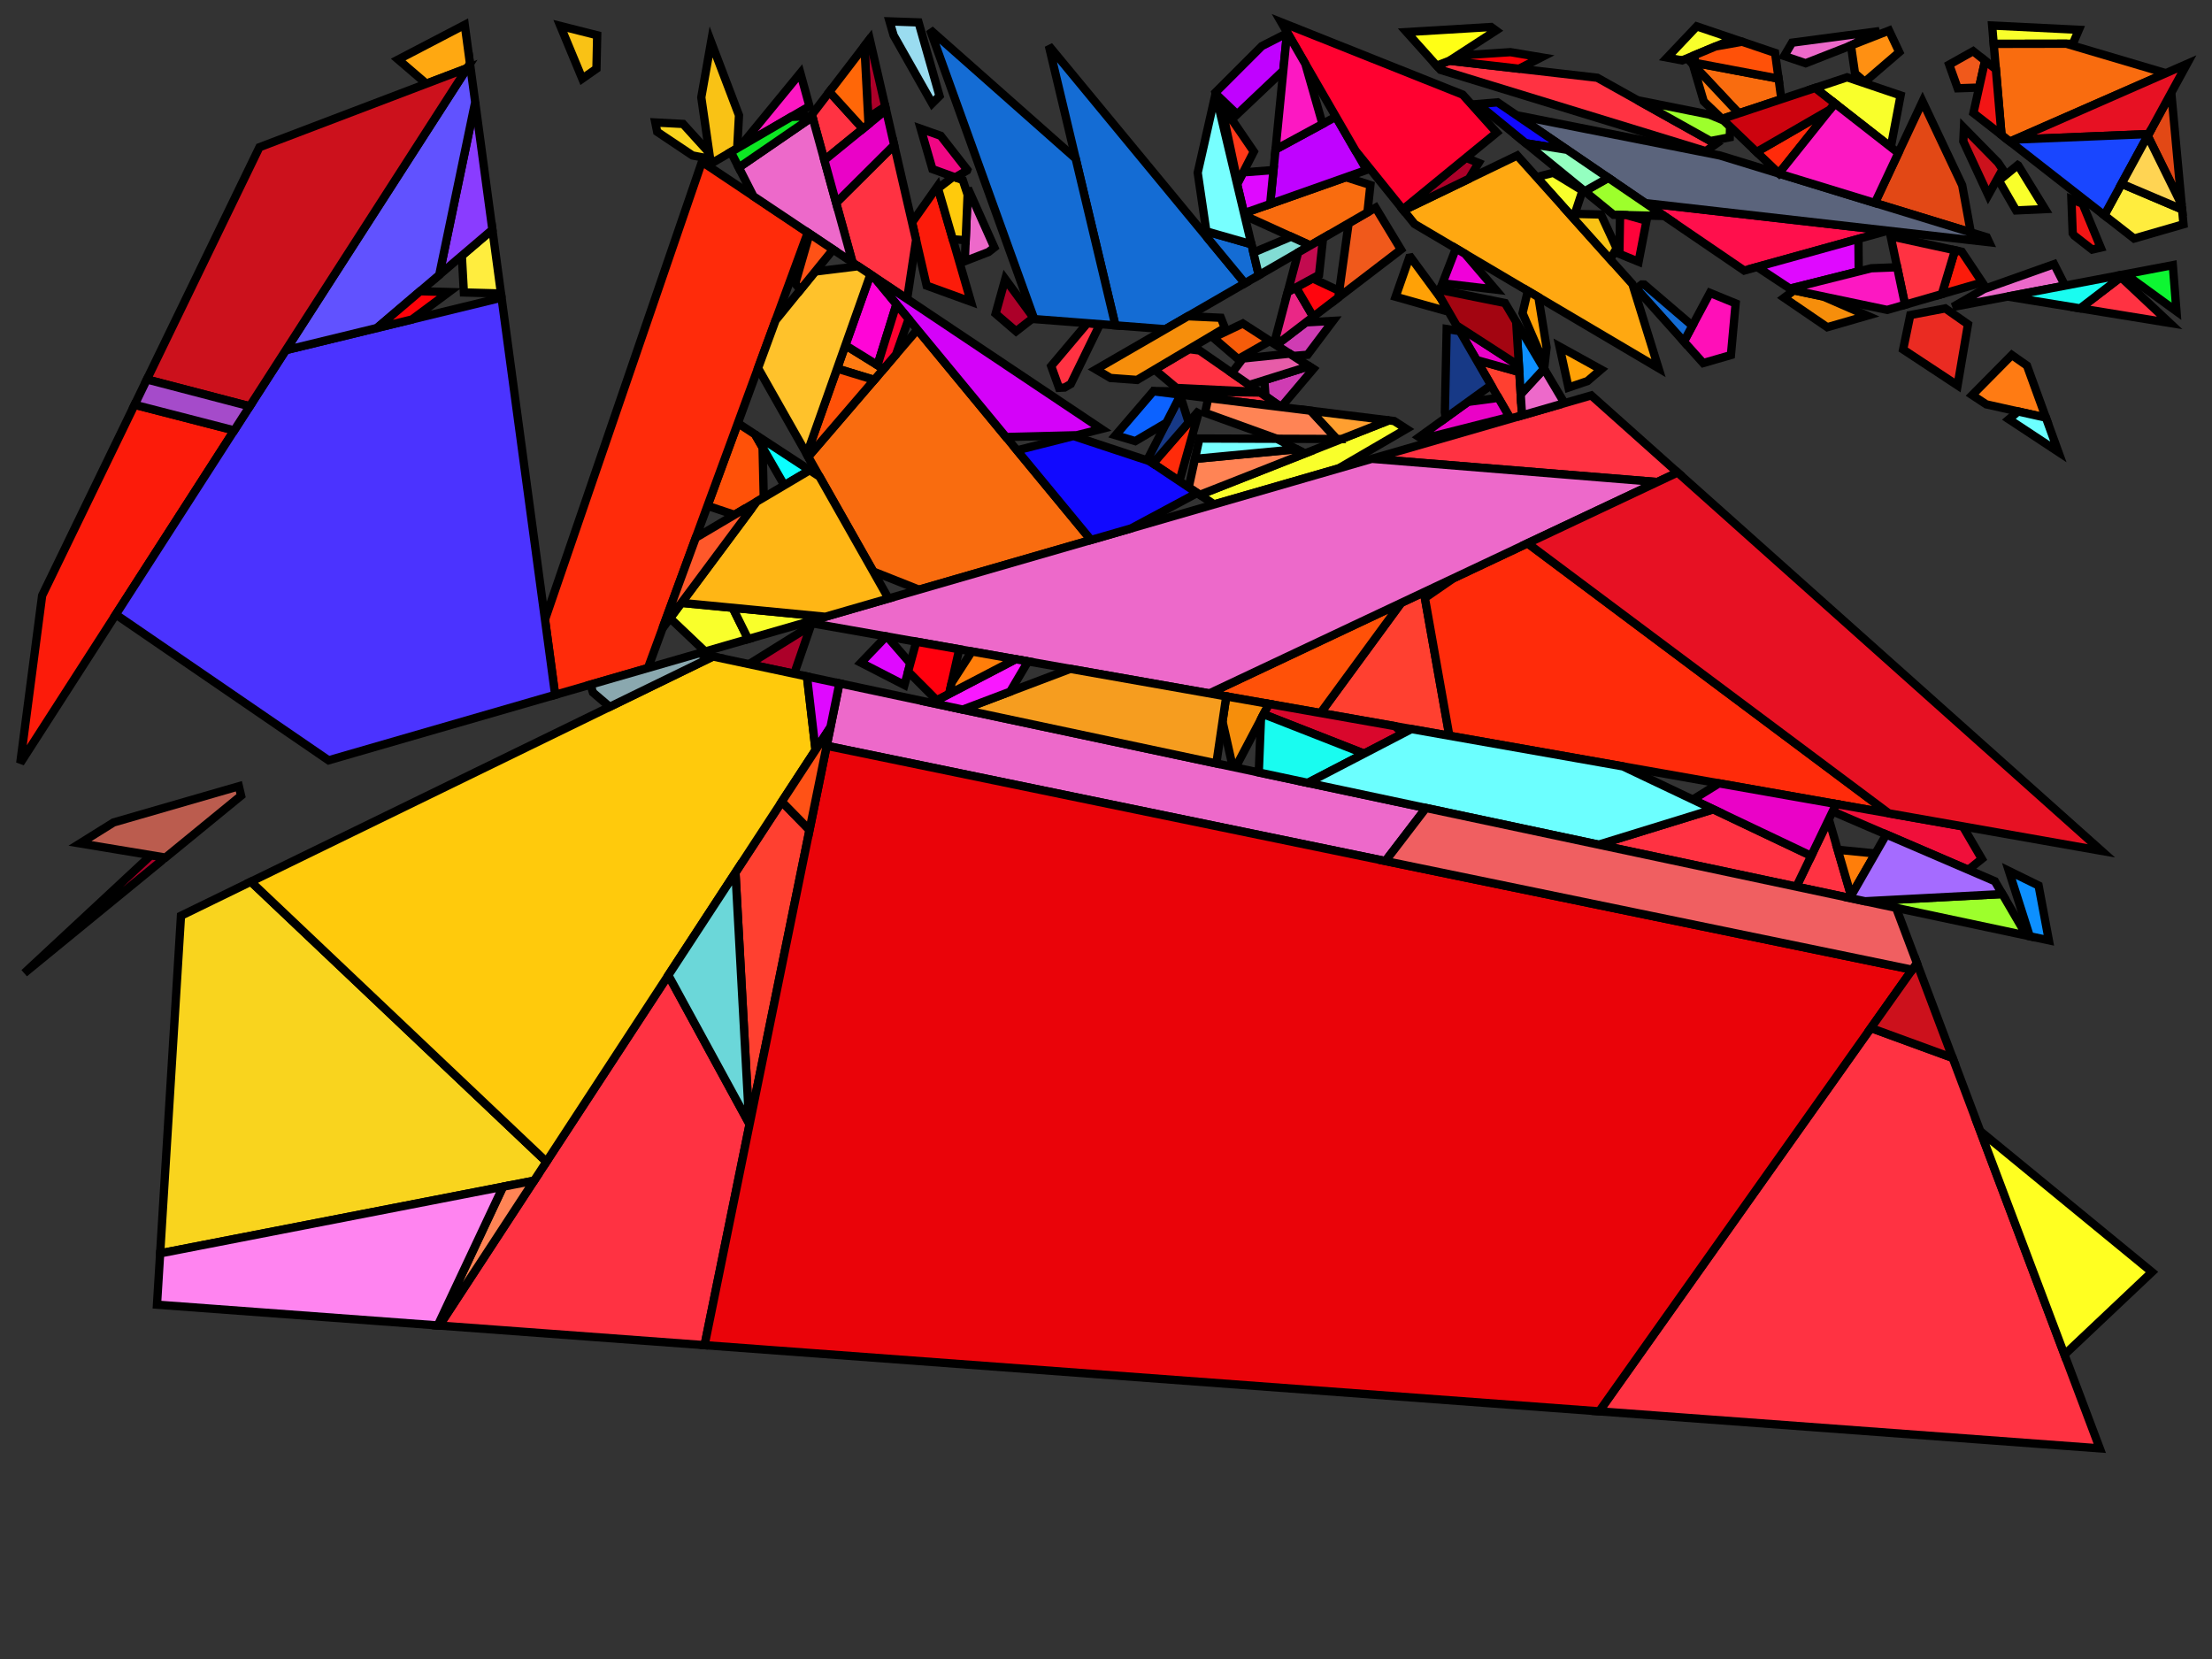 <?xml version="1.0" encoding="iso-8859-1" standalone="no"?>
<!DOCTYPE svg PUBLIC "-//W3C//DTD SVG 1.0//EN" "http://www.w3.org/TR/2001/REC-SVG-20010904/DTD/svg10.dtd">
<svg xmlns="http://www.w3.org/2000/svg" width="800" height="600">
<rect width="100%" height="100%" fill="#333333" stroke="none"/>
<path style="fill:rgb(0, 0, 0);fill-opacity:0.0;fill-rule:evenodd;stroke:rgb(0, 0, 0);stroke-width:0.0;" d="M 0, 600 L 800, 600 L 800, 0 L 0, 0 z "/>
<path style="fill:rgb(226, 72, 21);fill-opacity:1.0;fill-rule:evenodd;stroke:rgb(0, 0, 0);stroke-width:3.0;" d="M 789.036, 74.081 L 776.741, 49.14 L 785.271, 33.51 z "/>
<path style="fill:rgb(226, 72, 21);fill-opacity:1.0;fill-rule:evenodd;stroke:rgb(0, 0, 0);stroke-width:3.0;" d="M 709.655, 66.996 L 712.777, 84.039 L 678.077, 73.406 L 695.322, 36.682 z "/>
<path style="fill:rgb(207, 60, 179);fill-opacity:1.0;fill-rule:evenodd;stroke:rgb(0, 0, 0);stroke-width:3.0;" d="M 474.98, 133.427 L 463.324, 147.21 L 457.677, 143.294 L 457.272, 137.512 L 473.451, 132.442 z "/>
<path style="fill:rgb(207, 60, 179);fill-opacity:1.0;fill-rule:evenodd;stroke:rgb(0, 0, 0);stroke-width:3.0;" d="M 472.888, 128.309 L 467.702, 128.737 L 461.582, 124.792 L 472.287, 116.595 L 482.095, 116.055 z "/>
<path style="fill:rgb(240, 89, 27);fill-opacity:1.0;fill-rule:evenodd;stroke:rgb(0, 0, 0);stroke-width:3.0;" d="M 717.934, 21.949 L 715.767, 31.671 L 708.02, 31.93 L 704.953, 23.37 L 713.622, 18.509 z "/>
<path style="fill:rgb(240, 89, 27);fill-opacity:1.0;fill-rule:evenodd;stroke:rgb(0, 0, 0);stroke-width:3.0;" d="M 506.672, 90.264 L 484.022, 107.609 L 487.747, 80.754 L 497.51, 75.108 z "/>
<path style="fill:rgb(255, 15, 76);fill-opacity:1.0;fill-rule:evenodd;stroke:rgb(0, 0, 0);stroke-width:3.0;" d="M 682.77, 83.432 L 630.814, 97.849 L 595.041, 73.446 z "/>
<path style="fill:rgb(91, 100, 124);fill-opacity:1.0;fill-rule:evenodd;stroke:rgb(0, 0, 0);stroke-width:3.0;" d="M 622.078, 56.247 L 718.549, 85.808 L 719.398, 87.602 L 595.041, 73.446 L 548.478, 41.683 z "/>
<path style="fill:rgb(255, 15, 184);fill-opacity:1.0;fill-rule:evenodd;stroke:rgb(0, 0, 0);stroke-width:3.0;" d="M 627.721, 109.734 L 626.008, 128.412 L 615.979, 131.311 L 609.005, 123.526 L 618.429, 105.925 z "/>
<path style="fill:rgb(252, 27, 10);fill-opacity:1.0;fill-rule:evenodd;stroke:rgb(0, 0, 0);stroke-width:3.0;" d="M 84.704, 155.664 L 7.33, 275.97 L 15.242, 215.374 L 48.684, 146.381 z "/>
<path style="fill:rgb(252, 27, 10);fill-opacity:1.0;fill-rule:evenodd;stroke:rgb(0, 0, 0);stroke-width:3.0;" d="M 709.516, 91.048 L 716.923, 102.139 L 702.283, 106.37 L 707.057, 90.512 z "/>
<path style="fill:rgb(252, 27, 10);fill-opacity:1.0;fill-rule:evenodd;stroke:rgb(0, 0, 0);stroke-width:3.0;" d="M 351.143, 109.112 L 335.13, 103.294 L 329.853, 80.439 L 339.041, 67.411 z "/>
<path style="fill:rgb(249, 255, 43);fill-opacity:1.0;fill-rule:evenodd;stroke:rgb(0, 0, 0);stroke-width:3.0;" d="M 627, 14.058 L 608.35, 21.847 L 602.954, 20.827 L 613.653, 9.538 z "/>
<path style="fill:rgb(249, 255, 43);fill-opacity:1.0;fill-rule:evenodd;stroke:rgb(0, 0, 0);stroke-width:3.0;" d="M 751.842, 10.774 L 749.683, 15.815 L 721.05, 15.868 L 720.481, 9.235 z "/>
<path style="fill:rgb(249, 255, 43);fill-opacity:1.0;fill-rule:evenodd;stroke:rgb(0, 0, 0);stroke-width:3.0;" d="M 504.214, 152.269 L 508.643, 155.124 L 484.098, 169.423 L 439.12, 182.421 L 433.95, 178.963 L 502.312, 152.034 z "/>
<path style="fill:rgb(249, 255, 43);fill-opacity:1.0;fill-rule:evenodd;stroke:rgb(0, 0, 0);stroke-width:3.0;" d="M 572.344, 68.931 L 569.553, 77.352 L 567.594, 77.305 L 555.711, 64.043 L 561.784, 62.485 z "/>
<path style="fill:rgb(249, 255, 43);fill-opacity:1.0;fill-rule:evenodd;stroke:rgb(0, 0, 0);stroke-width:3.0;" d="M 264.972, 219.821 L 270.575, 231.128 L 255.026, 235.622 L 242.336, 223.574 L 246.457, 218.032 z "/>
<path style="fill:rgb(249, 255, 43);fill-opacity:1.0;fill-rule:evenodd;stroke:rgb(0, 0, 0);stroke-width:3.0;" d="M 298.496, 223.06 L 270.575, 231.128 L 264.972, 219.821 z "/>
<path style="fill:rgb(249, 255, 43);fill-opacity:1.0;fill-rule:evenodd;stroke:rgb(0, 0, 0);stroke-width:3.0;" d="M 729.913, 59.829 L 739.631, 75.626 L 729.15, 76.104 L 722.913, 65.317 L 729.728, 59.71 z "/>
<path style="fill:rgb(249, 255, 43);fill-opacity:1.0;fill-rule:evenodd;stroke:rgb(0, 0, 0);stroke-width:3.0;" d="M 687.379, 34.504 L 683.834, 53.197 L 656.45, 31.808 L 668.037, 27.954 z "/>
<path style="fill:rgb(255, 64, 48);fill-opacity:1.0;fill-rule:evenodd;stroke:rgb(0, 0, 0);stroke-width:3.0;" d="M 524.179, 266.097 L 477.575, 257.872 L 506.746, 218.054 L 514.96, 214.179 z "/>
<path style="fill:rgb(255, 64, 48);fill-opacity:1.0;fill-rule:evenodd;stroke:rgb(0, 0, 0);stroke-width:3.0;" d="M 292.776, 300.186 L 271.099, 406.593 L 270.951, 406.322 L 265.992, 315.568 L 282.744, 289.938 z "/>
<path style="fill:rgb(255, 64, 48);fill-opacity:1.0;fill-rule:evenodd;stroke:rgb(0, 0, 0);stroke-width:3.0;" d="M 549.481, 134.558 L 550.464, 150.244 L 546.292, 151.449 L 534.006, 130.196 z "/>
<path style="fill:rgb(255, 50, 66);fill-opacity:1.0;fill-rule:evenodd;stroke:rgb(0, 0, 0);stroke-width:3.0;" d="M 271.099, 406.593 L 254.821, 486.5 L 158.899, 479.405 L 241.715, 352.708 z "/>
<path style="fill:rgb(255, 50, 66);fill-opacity:1.0;fill-rule:evenodd;stroke:rgb(0, 0, 0);stroke-width:3.0;" d="M 577.685, 28.118 L 620.565, 52.09 L 616.927, 54.669 L 520.968, 25.264 L 519.602, 23.739 L 524.201, 21.956 z "/>
<path style="fill:rgb(255, 50, 66);fill-opacity:1.0;fill-rule:evenodd;stroke:rgb(0, 0, 0);stroke-width:3.0;" d="M 455.772, 141.973 L 463.338, 147.22 L 416.344, 141.415 z "/>
<path style="fill:rgb(255, 50, 66);fill-opacity:1.0;fill-rule:evenodd;stroke:rgb(0, 0, 0);stroke-width:3.0;" d="M 397.812, 117.234 L 387.269, 138.86 L 385.029, 140.156 L 383.012, 140.263 L 380.178, 132.394 L 393.26, 116.883 z "/>
<path style="fill:rgb(255, 50, 66);fill-opacity:1.0;fill-rule:evenodd;stroke:rgb(0, 0, 0);stroke-width:3.0;" d="M 331.315, 86.773 L 328.078, 108.145 L 308.334, 94.938 L 302.39, 73.361 L 323.392, 52.462 z "/>
<path style="fill:rgb(255, 50, 66);fill-opacity:1.0;fill-rule:evenodd;stroke:rgb(0, 0, 0);stroke-width:3.0;" d="M 433.845, 126.768 L 455.443, 141.745 L 425.476, 140.304 L 417.553, 133.666 L 430.028, 126.268 z "/>
<path style="fill:rgb(255, 50, 66);fill-opacity:1.0;fill-rule:evenodd;stroke:rgb(0, 0, 0);stroke-width:3.0;" d="M 669.476, 323.96 L 669.005, 324.781 L 649.684, 320.676 L 661.425, 296.312 z "/>
<path style="fill:rgb(255, 50, 66);fill-opacity:1.0;fill-rule:evenodd;stroke:rgb(0, 0, 0);stroke-width:3.0;" d="M 784.687, 116.796 L 752.304, 111.523 L 767.03, 100.233 z "/>
<path style="fill:rgb(255, 50, 66);fill-opacity:1.0;fill-rule:evenodd;stroke:rgb(0, 0, 0);stroke-width:3.0;" d="M 655.053, 309.535 L 649.684, 320.676 L 578.163, 305.482 L 619.629, 292.698 z "/>
<path style="fill:rgb(255, 50, 66);fill-opacity:1.0;fill-rule:evenodd;stroke:rgb(0, 0, 0);stroke-width:3.0;" d="M 606.73, 170.885 L 599.417, 174.335 L 496.156, 165.938 L 575.5, 143.008 z "/>
<path style="fill:rgb(255, 50, 66);fill-opacity:1.0;fill-rule:evenodd;stroke:rgb(0, 0, 0);stroke-width:3.0;" d="M 706.196, 382.602 L 759.412, 523.822 L 578.369, 510.431 L 676.633, 371.79 z "/>
<path style="fill:rgb(255, 50, 66);fill-opacity:1.0;fill-rule:evenodd;stroke:rgb(0, 0, 0);stroke-width:3.0;" d="M 312.1, 46.555 L 298.138, 57.924 L 293.613, 41.499 L 299.967, 33.205 z "/>
<path style="fill:rgb(255, 50, 66);fill-opacity:1.0;fill-rule:evenodd;stroke:rgb(0, 0, 0);stroke-width:3.0;" d="M 707.057, 90.512 L 702.283, 106.37 L 688.989, 110.211 L 683.774, 85.44 z "/>
<path style="fill:rgb(249, 108, 15);fill-opacity:1.0;fill-rule:evenodd;stroke:rgb(0, 0, 0);stroke-width:3.0;" d="M 495.622, 66.916 L 494.554, 76.817 L 473.893, 88.765 L 450.122, 77.956 L 449.922, 77.116 L 486.775, 64.097 z "/>
<path style="fill:rgb(249, 108, 15);fill-opacity:1.0;fill-rule:evenodd;stroke:rgb(0, 0, 0);stroke-width:3.0;" d="M 394.577, 195.293 L 332.386, 213.266 L 315.825, 206.694 L 292.307, 165.178 L 331.782, 119.207 z "/>
<path style="fill:rgb(249, 108, 15);fill-opacity:1.0;fill-rule:evenodd;stroke:rgb(0, 0, 0);stroke-width:3.0;" d="M 783.314, 26.471 L 726.939, 51.207 L 723.88, 48.818 L 721.05, 15.868 L 747.317, 15.819 z "/>
<path style="fill:rgb(249, 108, 15);fill-opacity:1.0;fill-rule:evenodd;stroke:rgb(0, 0, 0);stroke-width:3.0;" d="M 643.246, 28.444 L 644.255, 35.863 L 628.857, 40.984 L 611.466, 22.436 z "/>
<path style="fill:rgb(20, 108, 212);fill-opacity:1.0;fill-rule:evenodd;stroke:rgb(0, 0, 0);stroke-width:3.0;" d="M 450.25, 102.438 L 421.505, 119.062 L 403.396, 117.665 L 379.325, 16.554 z "/>
<path style="fill:rgb(20, 108, 212);fill-opacity:1.0;fill-rule:evenodd;stroke:rgb(0, 0, 0);stroke-width:3.0;" d="M 389.035, 57.34 L 403.396, 117.665 L 374.058, 115.401 L 336.362, 10.733 z "/>
<path style="fill:rgb(20, 108, 212);fill-opacity:1.0;fill-rule:evenodd;stroke:rgb(0, 0, 0);stroke-width:3.0;" d="M 452.593, 88.34 L 455.259, 99.542 L 450.25, 102.438 L 436.625, 85.94 L 436.291, 83.67 z "/>
<path style="fill:rgb(20, 108, 212);fill-opacity:1.0;fill-rule:evenodd;stroke:rgb(0, 0, 0);stroke-width:3.0;" d="M 594.672, 102.909 L 612.071, 117.799 L 609.005, 123.526 L 591.81, 104.335 L 593.762, 102.889 z "/>
<path style="fill:rgb(255, 123, 19);fill-opacity:1.0;fill-rule:evenodd;stroke:rgb(0, 0, 0);stroke-width:3.0;" d="M 733.088, 132.233 L 739.933, 151.057 L 718.351, 146.235 L 713.276, 142.887 L 727.607, 128.395 z "/>
<path style="fill:rgb(255, 123, 19);fill-opacity:1.0;fill-rule:evenodd;stroke:rgb(0, 0, 0);stroke-width:3.0;" d="M 319.573, 133.425 L 316.167, 137.392 L 302.757, 133.303 L 305.744, 124.865 z "/>
<path style="fill:rgb(255, 123, 19);fill-opacity:1.0;fill-rule:evenodd;stroke:rgb(0, 0, 0);stroke-width:3.0;" d="M 628.857, 40.984 L 622.796, 42.999 L 616.184, 36.668 L 612.239, 23.261 z "/>
<path style="fill:rgb(255, 168, 17);fill-opacity:1.0;fill-rule:evenodd;stroke:rgb(0, 0, 0);stroke-width:3.0;" d="M 169.983, 23.066 L 168.967, 24.645 L 154.202, 30.267 L 144.018, 21.528 L 168.081, 8.972 z "/>
<path style="fill:rgb(255, 168, 17);fill-opacity:1.0;fill-rule:evenodd;stroke:rgb(0, 0, 0);stroke-width:3.0;" d="M 590.382, 102.741 L 599.819, 133.14 L 511.599, 81.012 L 507.618, 76.071 L 548.722, 56.242 z "/>
<path style="fill:rgb(255, 81, 8);fill-opacity:1.0;fill-rule:evenodd;stroke:rgb(0, 0, 0);stroke-width:3.0;" d="M 641.978, 19.13 L 643.246, 28.444 L 612.964, 22.719 L 612.891, 19.951 L 620.428, 16.803 L 630.063, 15.095 z "/>
<path style="fill:rgb(255, 81, 8);fill-opacity:1.0;fill-rule:evenodd;stroke:rgb(0, 0, 0);stroke-width:3.0;" d="M 273.085, 157.115 L 275.789, 161.818 L 276.219, 179.917 L 265.639, 186.187 L 255.876, 182.938 L 266.853, 153.034 z "/>
<path style="fill:rgb(255, 81, 8);fill-opacity:1.0;fill-rule:evenodd;stroke:rgb(0, 0, 0);stroke-width:3.0;" d="M 316.167, 137.392 L 292.307, 165.178 L 291.793, 164.27 L 302.757, 133.303 z "/>
<path style="fill:rgb(255, 81, 8);fill-opacity:1.0;fill-rule:evenodd;stroke:rgb(0, 0, 0);stroke-width:3.0;" d="M 477.575, 257.872 L 437.382, 250.779 L 506.746, 218.054 z "/>
<path style="fill:rgb(243, 21, 21);fill-opacity:1.0;fill-rule:evenodd;stroke:rgb(0, 0, 0);stroke-width:3.0;" d="M 753.194, 73.674 L 759.759, 89.551 L 756.656, 90.257 L 750.184, 85.197 L 749.622, 84.392 L 749.155, 72.043 z "/>
<path style="fill:rgb(243, 21, 21);fill-opacity:1.0;fill-rule:evenodd;stroke:rgb(0, 0, 0);stroke-width:3.0;" d="M 721.84, 25.065 L 723.88, 48.818 L 713.715, 40.877 L 717.934, 21.949 z "/>
<path style="fill:rgb(255, 5, 215);fill-opacity:1.0;fill-rule:evenodd;stroke:rgb(0, 0, 0);stroke-width:3.0;" d="M 315.965, 100.042 L 324.212, 110.034 L 317.37, 132.062 L 305.744, 124.865 L 314.807, 99.268 z "/>
<path style="fill:rgb(255, 43, 10);fill-opacity:1.0;fill-rule:evenodd;stroke:rgb(0, 0, 0);stroke-width:3.0;" d="M 683.113, 294.147 L 524.179, 266.097 L 515.332, 216.273 L 525.669, 209.127 L 552.461, 196.488 z "/>
<path style="fill:rgb(255, 43, 10);fill-opacity:1.0;fill-rule:evenodd;stroke:rgb(0, 0, 0);stroke-width:3.0;" d="M 426.995, 172.456 L 425.916, 173.589 L 416.992, 167.62 L 433.777, 148.329 z "/>
<path style="fill:rgb(255, 43, 10);fill-opacity:1.0;fill-rule:evenodd;stroke:rgb(0, 0, 0);stroke-width:3.0;" d="M 643.373, 62.705 L 635.294, 54.968 L 661.792, 39.656 z "/>
<path style="fill:rgb(255, 43, 10);fill-opacity:1.0;fill-rule:evenodd;stroke:rgb(0, 0, 0);stroke-width:3.0;" d="M 292.152, 84.114 L 234.343, 241.599 L 200.776, 251.299 L 197.104, 224.081 L 253.875, 58.51 z "/>
<path style="fill:rgb(234, 43, 34);fill-opacity:1.0;fill-rule:evenodd;stroke:rgb(0, 0, 0);stroke-width:3.0;" d="M 711.75, 117.29 L 707.982, 139.394 L 688.291, 126.402 L 690.884, 113.939 L 703.532, 111.535 z "/>
<path style="fill:rgb(255, 194, 43);fill-opacity:1.0;fill-rule:evenodd;stroke:rgb(0, 0, 0);stroke-width:3.0;" d="M 314.807, 99.268 L 291.793, 164.27 L 274.157, 133.137 L 280.501, 115.855 L 294.82, 98.209 L 310.359, 96.293 z "/>
<path style="fill:rgb(192, 2, 255);fill-opacity:1.0;fill-rule:evenodd;stroke:rgb(0, 0, 0);stroke-width:3.0;" d="M 464.133, 25.503 L 447.413, 41.342 L 439.63, 33.874 L 439.539, 33.492 L 456.357, 16.672 L 465.463, 12.031 z "/>
<path style="fill:rgb(192, 2, 255);fill-opacity:1.0;fill-rule:evenodd;stroke:rgb(0, 0, 0);stroke-width:3.0;" d="M 494.266, 61.451 L 459.368, 73.779 L 461.315, 54.052 L 483.147, 42.217 z "/>
<path style="fill:rgb(157, 255, 44);fill-opacity:1.0;fill-rule:evenodd;stroke:rgb(0, 0, 0);stroke-width:3.0;" d="M 618.217, 41.446 L 623.425, 43.602 L 625.709, 45.789 L 625.585, 49.655 L 618.607, 50.995 L 592.246, 36.258 z "/>
<path style="fill:rgb(157, 255, 44);fill-opacity:1.0;fill-rule:evenodd;stroke:rgb(0, 0, 0);stroke-width:3.0;" d="M 732.946, 338.365 L 674.52, 325.952 L 724.176, 323.344 z "/>
<path style="fill:rgb(157, 255, 44);fill-opacity:1.0;fill-rule:evenodd;stroke:rgb(0, 0, 0);stroke-width:3.0;" d="M 601.907, 78.129 L 583.575, 77.689 L 573.121, 69.163 L 581.668, 64.324 z "/>
<path style="fill:rgb(212, 2, 249);fill-opacity:1.0;fill-rule:evenodd;stroke:rgb(0, 0, 0);stroke-width:3.0;" d="M 398.351, 155.15 L 389.411, 157.409 L 363.846, 158.058 L 315.965, 100.042 z "/>
<path style="fill:rgb(249, 212, 30);fill-opacity:1.0;fill-rule:evenodd;stroke:rgb(0, 0, 0);stroke-width:3.0;" d="M 197.623, 420.163 L 193.148, 427.009 L 57.92, 453.303 L 65.454, 331.197 L 90.744, 318.872 z "/>
<path style="fill:rgb(249, 212, 30);fill-opacity:1.0;fill-rule:evenodd;stroke:rgb(0, 0, 0);stroke-width:3.0;" d="M 247.045, 44.826 L 255.687, 54.356 L 256.621, 55.999 L 256.828, 57.436 L 250.459, 56.225 L 237.675, 47.673 L 236.995, 44.292 z "/>
<path style="fill:rgb(246, 142, 11);fill-opacity:1.0;fill-rule:evenodd;stroke:rgb(0, 0, 0);stroke-width:3.0;" d="M 458.965, 254.588 L 446.841, 277.583 L 445.847, 277.371 L 442.142, 260.964 L 443.488, 251.856 z "/>
<path style="fill:rgb(246, 142, 11);fill-opacity:1.0;fill-rule:evenodd;stroke:rgb(0, 0, 0);stroke-width:3.0;" d="M 659.359, 107.223 L 675.301, 114.167 L 660.856, 118.342 L 645.244, 107.692 L 648.818, 105.014 z "/>
<path style="fill:rgb(246, 142, 11);fill-opacity:1.0;fill-rule:evenodd;stroke:rgb(0, 0, 0);stroke-width:3.0;" d="M 441.534, 114.922 L 442.992, 118.58 L 411.24, 137.41 L 401.625, 136.7 L 396.354, 133.606 L 429.613, 114.373 z "/>
<path style="fill:rgb(172, 0, 41);fill-opacity:1.0;fill-rule:evenodd;stroke:rgb(0, 0, 0);stroke-width:3.0;" d="M 320.169, 38.504 L 313.994, 42.571 L 312.63, 16.674 L 314.55, 14.167 z "/>
<path style="fill:rgb(172, 0, 41);fill-opacity:1.0;fill-rule:evenodd;stroke:rgb(0, 0, 0);stroke-width:3.0;" d="M 373.786, 114.902 L 367.475, 119.815 L 360.079, 113.447 L 363.556, 100.943 z "/>
<path style="fill:rgb(172, 0, 41);fill-opacity:1.0;fill-rule:evenodd;stroke:rgb(0, 0, 0);stroke-width:3.0;" d="M 59.633, 310.118 L 58.428, 311.314 L 8.788, 351.939 L 54.635, 309.289 z "/>
<path style="fill:rgb(172, 0, 41);fill-opacity:1.0;fill-rule:evenodd;stroke:rgb(0, 0, 0);stroke-width:3.0;" d="M 534.767, 58.928 L 531.262, 64.665 L 507.618, 76.071 L 507.35, 75.739 L 530.183, 57.05 z "/>
<path style="fill:rgb(172, 0, 41);fill-opacity:1.0;fill-rule:evenodd;stroke:rgb(0, 0, 0);stroke-width:3.0;" d="M 287.23, 243.674 L 270.896, 240.203 L 293.237, 226.294 z "/>
<path style="fill:rgb(249, 194, 21);fill-opacity:1.0;fill-rule:evenodd;stroke:rgb(0, 0, 0);stroke-width:3.0;" d="M 578.998, 77.579 L 584.664, 89.785 L 582.344, 93.769 L 567.594, 77.305 z "/>
<path style="fill:rgb(249, 194, 21);fill-opacity:1.0;fill-rule:evenodd;stroke:rgb(0, 0, 0);stroke-width:3.0;" d="M 267.264, 41.675 L 266.622, 53.648 L 257.083, 59.208 L 253.629, 35.214 L 257.175, 15.159 z "/>
<path style="fill:rgb(249, 194, 21);fill-opacity:1.0;fill-rule:evenodd;stroke:rgb(0, 0, 0);stroke-width:3.0;" d="M 215.978, 12.749 L 215.717, 24.855 L 210.584, 28.451 L 202.662, 9.383 z "/>
<path style="fill:rgb(255, 237, 62);fill-opacity:1.0;fill-rule:evenodd;stroke:rgb(0, 0, 0);stroke-width:3.0;" d="M 789.189, 75.739 L 789.688, 81.111 L 771.828, 86.272 L 761.064, 77.863 L 767.295, 66.448 z "/>
<path style="fill:rgb(255, 237, 62);fill-opacity:1.0;fill-rule:evenodd;stroke:rgb(0, 0, 0);stroke-width:3.0;" d="M 181.192, 106.144 L 167.766, 105.77 L 167.028, 92.471 L 178.077, 83.056 z "/>
<path style="fill:rgb(237, 105, 202);fill-opacity:1.0;fill-rule:evenodd;stroke:rgb(0, 0, 0);stroke-width:3.0;" d="M 308.186, 94.403 L 306.575, 93.761 L 272.479, 70.954 L 267.194, 60.583 L 293.833, 42.299 z "/>
<path style="fill:rgb(237, 105, 202);fill-opacity:1.0;fill-rule:evenodd;stroke:rgb(0, 0, 0);stroke-width:3.0;" d="M 359.614, 89.498 L 357.499, 91.153 L 348.929, 94.466 L 350.048, 68.109 z "/>
<path style="fill:rgb(237, 105, 202);fill-opacity:1.0;fill-rule:evenodd;stroke:rgb(0, 0, 0);stroke-width:3.0;" d="M 599.417, 174.335 L 437.382, 250.779 L 291.606, 225.051 L 496.156, 165.938 z "/>
<path style="fill:rgb(237, 105, 202);fill-opacity:1.0;fill-rule:evenodd;stroke:rgb(0, 0, 0);stroke-width:3.0;" d="M 668.932, 16.646 L 653.033, 22.873 L 645.275, 20.246 L 648.12, 15.437 L 679.693, 11.248 z "/>
<path style="fill:rgb(237, 105, 202);fill-opacity:1.0;fill-rule:evenodd;stroke:rgb(0, 0, 0);stroke-width:3.0;" d="M 565.488, 145.229 L 564.304, 146.244 L 550.464, 150.244 L 549.984, 142.582 L 558.44, 133.37 z "/>
<path style="fill:rgb(237, 105, 202);fill-opacity:1.0;fill-rule:evenodd;stroke:rgb(0, 0, 0);stroke-width:3.0;" d="M 515.736, 292.219 L 501.053, 311.41 L 298.979, 269.733 L 303.58, 247.147 z "/>
<path style="fill:rgb(237, 105, 202);fill-opacity:1.0;fill-rule:evenodd;stroke:rgb(0, 0, 0);stroke-width:3.0;" d="M 746.848, 103.303 L 706.317, 111.006 L 717.507, 104.552 L 742.896, 95.532 z "/>
<path style="fill:rgb(246, 157, 31);fill-opacity:1.0;fill-rule:evenodd;stroke:rgb(0, 0, 0);stroke-width:3.0;" d="M 443.488, 251.856 L 439.903, 276.109 L 348.207, 256.628 L 387.095, 241.904 z "/>
<path style="fill:rgb(255, 202, 12);fill-opacity:1.0;fill-rule:evenodd;stroke:rgb(0, 0, 0);stroke-width:3.0;" d="M 348.203, 65.134 L 349.95, 70.411 L 349.251, 86.879 L 344.591, 86.535 L 339.247, 68.12 L 344.776, 63.889 z "/>
<path style="fill:rgb(255, 202, 12);fill-opacity:1.0;fill-rule:evenodd;stroke:rgb(0, 0, 0);stroke-width:3.0;" d="M 291.85, 244.655 L 294.95, 271.265 L 197.623, 420.163 L 90.744, 318.872 L 257.852, 237.432 z "/>
<path style="fill:rgb(223, 9, 255);fill-opacity:1.0;fill-rule:evenodd;stroke:rgb(0, 0, 0);stroke-width:3.0;" d="M 320.838, 230.21 L 329.237, 239.905 L 327.095, 247.751 L 311.378, 239.674 L 320.511, 230.152 z "/>
<path style="fill:rgb(223, 9, 255);fill-opacity:1.0;fill-rule:evenodd;stroke:rgb(0, 0, 0);stroke-width:3.0;" d="M 672.233, 98.156 L 647.376, 104.395 L 635.495, 96.55 L 672.122, 86.387 z "/>
<path style="fill:rgb(223, 9, 255);fill-opacity:1.0;fill-rule:evenodd;stroke:rgb(0, 0, 0);stroke-width:3.0;" d="M 459.368, 73.779 L 449.922, 77.116 L 447.421, 66.609 L 449.612, 62.341 L 460.579, 61.505 z "/>
<path style="fill:rgb(223, 9, 255);fill-opacity:1.0;fill-rule:evenodd;stroke:rgb(0, 0, 0);stroke-width:3.0;" d="M 303.58, 247.147 L 300.35, 263.004 L 294.95, 271.265 L 291.85, 244.655 z "/>
<path style="fill:rgb(246, 92, 10);fill-opacity:1.0;fill-rule:evenodd;stroke:rgb(0, 0, 0);stroke-width:3.0;" d="M 459.284, 123.311 L 447.791, 129.867 L 438.766, 122.104 L 449.483, 116.994 z "/>
<path style="fill:rgb(240, 15, 58);fill-opacity:1.0;fill-rule:evenodd;stroke:rgb(0, 0, 0);stroke-width:3.0;" d="M 709.889, 298.873 L 716.756, 310.634 L 711.868, 314.577 L 662.799, 293.459 L 664.086, 290.789 z "/>
<path style="fill:rgb(255, 1, 48);fill-opacity:1.0;fill-rule:evenodd;stroke:rgb(0, 0, 0);stroke-width:3.0;" d="M 528.997, 34.225 L 541.297, 47.954 L 507.35, 75.739 L 490.284, 54.563 L 463.4, 8.057 z "/>
<path style="fill:rgb(255, 1, 48);fill-opacity:1.0;fill-rule:evenodd;stroke:rgb(0, 0, 0);stroke-width:3.0;" d="M 328.616, 115.371 L 324.066, 128.193 L 319.573, 133.425 L 317.37, 132.062 L 324.212, 110.034 z "/>
<path style="fill:rgb(252, 24, 194);fill-opacity:1.0;fill-rule:evenodd;stroke:rgb(0, 0, 0);stroke-width:3.0;" d="M 472.096, 23.1 L 478.306, 44.842 L 461.315, 54.052 L 465.498, 11.685 z "/>
<path style="fill:rgb(252, 24, 194);fill-opacity:1.0;fill-rule:evenodd;stroke:rgb(0, 0, 0);stroke-width:3.0;" d="M 292.762, 38.409 L 267.581, 53.089 L 289.463, 26.433 z "/>
<path style="fill:rgb(252, 24, 194);fill-opacity:1.0;fill-rule:evenodd;stroke:rgb(0, 0, 0);stroke-width:3.0;" d="M 688.989, 110.211 L 682.526, 112.079 L 646.689, 104.567 L 676.756, 97.021 L 686.136, 96.659 z "/>
<path style="fill:rgb(252, 24, 194);fill-opacity:1.0;fill-rule:evenodd;stroke:rgb(0, 0, 0);stroke-width:3.0;" d="M 686.565, 55.33 L 678.077, 73.406 L 643.476, 62.804 L 643.373, 62.705 L 663.6, 37.393 z "/>
<path style="fill:rgb(107, 215, 217);fill-opacity:1.0;fill-rule:evenodd;stroke:rgb(0, 0, 0);stroke-width:3.0;" d="M 270.951, 406.322 L 241.715, 352.708 L 265.992, 315.568 z "/>
<path style="fill:rgb(234, 2, 199);fill-opacity:1.0;fill-rule:evenodd;stroke:rgb(0, 0, 0);stroke-width:3.0;" d="M 664.086, 290.789 L 655.053, 309.535 L 612.224, 289.179 L 621.706, 283.31 z "/>
<path style="fill:rgb(234, 2, 199);fill-opacity:1.0;fill-rule:evenodd;stroke:rgb(0, 0, 0);stroke-width:3.0;" d="M 545.907, 150.785 L 514.308, 158.775 L 513.25, 158.093 L 530.881, 145.357 L 541.918, 143.884 z "/>
<path style="fill:rgb(234, 2, 199);fill-opacity:1.0;fill-rule:evenodd;stroke:rgb(0, 0, 0);stroke-width:3.0;" d="M 549.339, 132.279 L 549.481, 134.558 L 534.006, 130.196 L 526.778, 117.693 z "/>
<path style="fill:rgb(234, 2, 199);fill-opacity:1.0;fill-rule:evenodd;stroke:rgb(0, 0, 0);stroke-width:3.0;" d="M 323.392, 52.462 L 302.39, 73.361 L 298.138, 57.924 L 320.457, 39.75 z "/>
<path style="fill:rgb(231, 17, 35);fill-opacity:1.0;fill-rule:evenodd;stroke:rgb(0, 0, 0);stroke-width:3.0;" d="M 777.098, 48.486 L 728.59, 50.482 L 790.939, 23.125 z "/>
<path style="fill:rgb(231, 17, 35);fill-opacity:1.0;fill-rule:evenodd;stroke:rgb(0, 0, 0);stroke-width:3.0;" d="M 760.024, 307.721 L 683.113, 294.147 L 552.461, 196.488 L 606.73, 170.885 z "/>
<path style="fill:rgb(255, 0, 14);fill-opacity:1.0;fill-rule:evenodd;stroke:rgb(0, 0, 0);stroke-width:3.0;" d="M 346.923, 234.814 L 343.265, 250.967 L 338.816, 253.288 L 328.429, 242.862 L 331.375, 232.07 z "/>
<path style="fill:rgb(249, 24, 255);fill-opacity:1.0;fill-rule:evenodd;stroke:rgb(0, 0, 0);stroke-width:3.0;" d="M 371.801, 239.204 L 365.342, 250.14 L 348.207, 256.628 L 336.985, 254.244 L 367.323, 238.414 z "/>
<path style="fill:rgb(240, 0, 217);fill-opacity:1.0;fill-rule:evenodd;stroke:rgb(0, 0, 0);stroke-width:3.0;" d="M 529.832, 91.785 L 540.889, 104.728 L 521.684, 102.461 L 526.559, 89.852 z "/>
<path style="fill:rgb(217, 7, 44);fill-opacity:1.0;fill-rule:evenodd;stroke:rgb(0, 0, 0);stroke-width:3.0;" d="M 504.592, 262.64 L 507.359, 265.285 L 493.346, 272.566 L 457.002, 258.311 L 458.965, 254.588 z "/>
<path style="fill:rgb(240, 7, 132);fill-opacity:1.0;fill-rule:evenodd;stroke:rgb(0, 0, 0);stroke-width:3.0;" d="M 340.217, 49.105 L 349.831, 61.418 L 349.74, 61.655 L 345.494, 64.15 L 337.222, 61.146 L 332.989, 46.558 z "/>
<path style="fill:rgb(255, 126, 10);fill-opacity:1.0;fill-rule:evenodd;stroke:rgb(0, 0, 0);stroke-width:3.0;" d="M 678.261, 308.667 L 669.476, 323.96 L 664.634, 307.331 z "/>
<path style="fill:rgb(255, 126, 10);fill-opacity:1.0;fill-rule:evenodd;stroke:rgb(0, 0, 0);stroke-width:3.0;" d="M 367.323, 238.414 L 343.265, 250.967 L 344.193, 246.872 L 351.458, 235.614 z "/>
<path style="fill:rgb(25, 252, 240);fill-opacity:1.0;fill-rule:evenodd;stroke:rgb(0, 0, 0);stroke-width:3.0;" d="M 767.03, 100.233 L 752.304, 111.523 L 726.073, 107.251 L 766.351, 99.596 z "/>
<path style="fill:rgb(25, 252, 240);fill-opacity:1.0;fill-rule:evenodd;stroke:rgb(0, 0, 0);stroke-width:3.0;" d="M 493.346, 272.566 L 472.997, 283.139 L 455.255, 279.37 L 456.031, 260.152 L 457.002, 258.311 z "/>
<path style="fill:rgb(75, 51, 255);fill-opacity:1.0;fill-rule:evenodd;stroke:rgb(0, 0, 0);stroke-width:3.0;" d="M 200.776, 251.299 L 118.833, 274.98 L 41.884, 222.244 L 103.375, 126.633 L 181.397, 107.662 z "/>
<path style="fill:rgb(154, 220, 240);fill-opacity:1.0;fill-rule:evenodd;stroke:rgb(0, 0, 0);stroke-width:3.0;" d="M 332.211, 8.098 L 339.797, 34.711 L 337.125, 37.39 L 323.179, 12.756 L 321.722, 7.734 z "/>
<path style="fill:rgb(255, 132, 85);fill-opacity:1.0;fill-rule:evenodd;stroke:rgb(0, 0, 0);stroke-width:3.0;" d="M 474.043, 148.542 L 483.487, 158.764 L 461.824, 158.688 L 435.823, 149.293 L 436.991, 143.966 z "/>
<path style="fill:rgb(255, 132, 85);fill-opacity:1.0;fill-rule:evenodd;stroke:rgb(0, 0, 0);stroke-width:3.0;" d="M 158.899, 479.405 L 158.327, 479.362 L 181.931, 429.19 L 193.148, 427.009 z "/>
<path style="fill:rgb(255, 132, 85);fill-opacity:1.0;fill-rule:evenodd;stroke:rgb(0, 0, 0);stroke-width:3.0;" d="M 471.92, 164.006 L 433.95, 178.963 L 429.909, 176.26 L 432.168, 165.961 L 468.995, 162.471 z "/>
<path style="fill:rgb(119, 255, 255);fill-opacity:1.0;fill-rule:evenodd;stroke:rgb(0, 0, 0);stroke-width:3.0;" d="M 452.593, 88.34 L 436.291, 83.67 L 433.168, 62.461 L 439.629, 33.872 z "/>
<path style="fill:rgb(119, 255, 255);fill-opacity:1.0;fill-rule:evenodd;stroke:rgb(0, 0, 0);stroke-width:3.0;" d="M 461.784, 158.688 L 468.995, 162.471 L 432.168, 165.961 L 433.784, 158.59 z "/>
<path style="fill:rgb(11, 255, 255);fill-opacity:1.0;fill-rule:evenodd;stroke:rgb(0, 0, 0);stroke-width:3.0;" d="M 292.854, 170.06 L 283.66, 175.508 L 273.085, 157.115 z "/>
<path style="fill:rgb(255, 57, 25);fill-opacity:1.0;fill-rule:evenodd;stroke:rgb(0, 0, 0);stroke-width:3.0;" d="M 453.46, 54.842 L 447.654, 66.155 L 441.587, 37.477 z "/>
<path style="fill:rgb(234, 3, 9);fill-opacity:1.0;fill-rule:evenodd;stroke:rgb(0, 0, 0);stroke-width:3.0;" d="M 691.577, 350.705 L 578.369, 510.431 L 254.821, 486.5 L 298.979, 269.733 z "/>
<path style="fill:rgb(17, 9, 255);fill-opacity:1.0;fill-rule:evenodd;stroke:rgb(0, 0, 0);stroke-width:3.0;" d="M 566.813, 54.19 L 551.842, 51.809 L 534.441, 37.617 L 541.629, 37.01 z "/>
<path style="fill:rgb(17, 9, 255);fill-opacity:1.0;fill-rule:evenodd;stroke:rgb(0, 0, 0);stroke-width:3.0;" d="M 415.769, 166.802 L 432.967, 178.305 L 409.112, 191.093 L 394.577, 195.293 L 367.814, 162.866 L 388.256, 157.701 z "/>
<path style="fill:rgb(255, 255, 21);fill-opacity:1.0;fill-rule:evenodd;stroke:rgb(0, 0, 0);stroke-width:3.0;" d="M 541.036, 11.049 L 524.228, 21.945 L 519.602, 23.739 L 508.726, 11.6 L 539.278, 9.765 z "/>
<path style="fill:rgb(130, 220, 212);fill-opacity:1.0;fill-rule:evenodd;stroke:rgb(0, 0, 0);stroke-width:3.0;" d="M 473.893, 88.765 L 455.259, 99.542 L 453.306, 91.338 L 466.939, 85.603 z "/>
<path style="fill:rgb(255, 161, 6);fill-opacity:1.0;fill-rule:evenodd;stroke:rgb(0, 0, 0);stroke-width:3.0;" d="M 556.391, 107.479 L 559.346, 125.655 L 558.654, 131.646 L 558.412, 131.248 L 550.655, 113.252 L 552.556, 105.213 z "/>
<path style="fill:rgb(255, 161, 6);fill-opacity:1.0;fill-rule:evenodd;stroke:rgb(0, 0, 0);stroke-width:3.0;" d="M 521.161, 107.976 L 523.132, 111.386 L 522.273, 112.281 L 504.738, 107.323 L 509.674, 93.2 L 510.227, 93.101 z "/>
<path style="fill:rgb(255, 161, 6);fill-opacity:1.0;fill-rule:evenodd;stroke:rgb(0, 0, 0);stroke-width:3.0;" d="M 579.024, 133.632 L 574.136, 137.819 L 567.267, 140.158 L 564.029, 125.343 z "/>
<path style="fill:rgb(255, 255, 33);fill-opacity:1.0;fill-rule:evenodd;stroke:rgb(0, 0, 0);stroke-width:3.0;" d="M 778.276, 460.05 L 746.641, 489.932 L 716.178, 409.091 z "/>
<path style="fill:rgb(25, 70, 255);fill-opacity:1.0;fill-rule:evenodd;stroke:rgb(0, 0, 0);stroke-width:3.0;" d="M 761.064, 77.863 L 726.939, 51.207 L 728.59, 50.482 L 777.098, 48.486 z "/>
<path style="fill:rgb(187, 92, 78);fill-opacity:1.0;fill-rule:evenodd;stroke:rgb(0, 0, 0);stroke-width:3.0;" d="M 87.187, 287.778 L 59.846, 310.153 L 28.931, 305.027 L 41.078, 297.45 L 86.384, 284.358 z "/>
<path style="fill:rgb(255, 182, 21);fill-opacity:1.0;fill-rule:evenodd;stroke:rgb(0, 0, 0);stroke-width:3.0;" d="M 296.381, 172.37 L 321.353, 216.454 L 298.496, 223.06 L 246.457, 218.032 L 273.688, 181.417 L 292.854, 170.06 z "/>
<path style="fill:rgb(138, 60, 255);fill-opacity:1.0;fill-rule:evenodd;stroke:rgb(0, 0, 0);stroke-width:3.0;" d="M 178.077, 83.056 L 158.855, 99.434 L 171.857, 36.961 z "/>
<path style="fill:rgb(97, 82, 255);fill-opacity:1.0;fill-rule:evenodd;stroke:rgb(0, 0, 0);stroke-width:3.0;" d="M 171.857, 36.961 L 158.855, 99.434 L 136.343, 118.617 L 103.375, 126.633 L 169.983, 23.066 z "/>
<path style="fill:rgb(138, 168, 175);fill-opacity:1.0;fill-rule:evenodd;stroke:rgb(0, 0, 0);stroke-width:3.0;" d="M 257.852, 237.432 L 220.504, 255.633 L 214.44, 250.439 L 213.587, 247.597 L 252.613, 236.319 z "/>
<path style="fill:rgb(13, 231, 35);fill-opacity:1.0;fill-rule:evenodd;stroke:rgb(0, 0, 0);stroke-width:3.0;" d="M 293.833, 42.299 L 267.194, 60.583 L 264.339, 54.979 L 286.128, 42.277 L 293.749, 41.991 z "/>
<path style="fill:rgb(255, 3, 58);fill-opacity:1.0;fill-rule:evenodd;stroke:rgb(0, 0, 0);stroke-width:3.0;" d="M 588.311, 77.803 L 595.485, 79.818 L 592.621, 94.668 L 585.68, 91.824 L 585.914, 77.745 z "/>
<path style="fill:rgb(255, 88, 42);fill-opacity:1.0;fill-rule:evenodd;stroke:rgb(0, 0, 0);stroke-width:3.0;" d="M 270.89, 185.18 L 239.618, 227.229 L 251.638, 194.483 L 269.056, 184.162 z "/>
<path style="fill:rgb(108, 255, 255);fill-opacity:1.0;fill-rule:evenodd;stroke:rgb(0, 0, 0);stroke-width:3.0;" d="M 739.933, 151.057 L 744.439, 163.448 L 726.543, 151.64 L 729.858, 148.806 z "/>
<path style="fill:rgb(108, 255, 255);fill-opacity:1.0;fill-rule:evenodd;stroke:rgb(0, 0, 0);stroke-width:3.0;" d="M 586.978, 277.181 L 619.629, 292.698 L 578.163, 305.482 L 472.997, 283.139 L 510.456, 263.675 z "/>
<path style="fill:rgb(255, 2, 9);fill-opacity:1.0;fill-rule:evenodd;stroke:rgb(0, 0, 0);stroke-width:3.0;" d="M 557.468, 20.735 L 549.386, 24.858 L 524.201, 21.956 L 529.33, 19.967 L 546.277, 18.866 z "/>
<path style="fill:rgb(255, 2, 9);fill-opacity:1.0;fill-rule:evenodd;stroke:rgb(0, 0, 0);stroke-width:3.0;" d="M 162.349, 105.619 L 149.001, 115.539 L 136.343, 118.617 L 151.937, 105.329 z "/>
<path style="fill:rgb(148, 255, 192);fill-opacity:1.0;fill-rule:evenodd;stroke:rgb(0, 0, 0);stroke-width:3.0;" d="M 566.813, 54.19 L 581.668, 64.324 L 573.121, 69.163 L 551.842, 51.809 z "/>
<path style="fill:rgb(13, 144, 255);fill-opacity:1.0;fill-rule:evenodd;stroke:rgb(0, 0, 0);stroke-width:3.0;" d="M 558.44, 133.37 L 549.984, 142.582 L 548.342, 116.38 z "/>
<path style="fill:rgb(13, 144, 255);fill-opacity:1.0;fill-rule:evenodd;stroke:rgb(0, 0, 0);stroke-width:3.0;" d="M 737.283, 320.265 L 740.998, 340.075 L 734.089, 338.608 L 726.553, 315 z "/>
<path style="fill:rgb(234, 39, 134);fill-opacity:1.0;fill-rule:evenodd;stroke:rgb(0, 0, 0);stroke-width:3.0;" d="M 474.949, 114.556 L 461.582, 124.792 L 460.783, 124.277 L 465.719, 105.586 L 468.736, 103.943 z "/>
<path style="fill:rgb(255, 5, 13);fill-opacity:1.0;fill-rule:evenodd;stroke:rgb(0, 0, 0);stroke-width:3.0;" d="M 484.356, 105.199 L 484.022, 107.609 L 474.949, 114.556 L 468.736, 103.943 L 474.727, 100.68 z "/>
<path style="fill:rgb(194, 11, 79);fill-opacity:1.0;fill-rule:evenodd;stroke:rgb(0, 0, 0);stroke-width:3.0;" d="M 477.043, 99.418 L 465.719, 105.586 L 469.49, 91.312 L 478.504, 86.099 z "/>
<path style="fill:rgb(255, 82, 22);fill-opacity:1.0;fill-rule:evenodd;stroke:rgb(0, 0, 0);stroke-width:3.0;" d="M 292.776, 300.186 L 282.744, 289.938 L 300.35, 263.004 z "/>
<path style="fill:rgb(255, 82, 22);fill-opacity:1.0;fill-rule:evenodd;stroke:rgb(0, 0, 0);stroke-width:3.0;" d="M 301.295, 90.23 L 289.486, 104.782 L 287.605, 102.57 L 292.785, 84.537 z "/>
<path style="fill:rgb(204, 17, 28);fill-opacity:1.0;fill-rule:evenodd;stroke:rgb(0, 0, 0);stroke-width:3.0;" d="M 722.627, 58.809 L 724.262, 61.24 L 719.081, 70.579 L 710.06, 51.142 L 710.289, 46.237 z "/>
<path style="fill:rgb(204, 17, 28);fill-opacity:1.0;fill-rule:evenodd;stroke:rgb(0, 0, 0);stroke-width:3.0;" d="M 90.314, 146.94 L 53.118, 137.232 L 93.824, 53.254 L 168.967, 24.645 z "/>
<path style="fill:rgb(204, 17, 28);fill-opacity:1.0;fill-rule:evenodd;stroke:rgb(0, 0, 0);stroke-width:3.0;" d="M 706.196, 382.602 L 676.633, 371.79 L 693.275, 348.311 z "/>
<path style="fill:rgb(255, 144, 18);fill-opacity:1.0;fill-rule:evenodd;stroke:rgb(0, 0, 0);stroke-width:3.0;" d="M 686.894, 18.857 L 674.416, 29.599 L 670.891, 26.555 L 669.423, 16.453 L 683.205, 11.055 z "/>
<path style="fill:rgb(13, 246, 50);fill-opacity:1.0;fill-rule:evenodd;stroke:rgb(0, 0, 0);stroke-width:3.0;" d="M 787.151, 112.586 L 768.668, 99.155 L 785.829, 95.894 z "/>
<path style="fill:rgb(163, 5, 17);fill-opacity:1.0;fill-rule:evenodd;stroke:rgb(0, 0, 0);stroke-width:3.0;" d="M 544.303, 109.584 L 548.342, 116.38 L 549.339, 132.279 L 526.778, 117.693 L 520.197, 106.308 L 520.76, 104.85 z "/>
<path style="fill:rgb(255, 212, 83);fill-opacity:1.0;fill-rule:evenodd;stroke:rgb(0, 0, 0);stroke-width:3.0;" d="M 789.036, 74.081 L 789.189, 75.739 L 767.295, 66.448 L 776.741, 49.14 z "/>
<path style="fill:rgb(231, 92, 168);fill-opacity:1.0;fill-rule:evenodd;stroke:rgb(0, 0, 0);stroke-width:3.0;" d="M 473.451, 132.442 L 451.807, 139.224 L 445.539, 134.877 L 449.48, 129.667 L 466.406, 127.901 z "/>
<path style="fill:rgb(23, 57, 134);fill-opacity:1.0;fill-rule:evenodd;stroke:rgb(0, 0, 0);stroke-width:3.0;" d="M 527.97, 119.756 L 539.267, 139.298 L 522.856, 151.154 L 522.55, 149.061 L 523.212, 118.995 z "/>
<path style="fill:rgb(23, 57, 134);fill-opacity:1.0;fill-rule:evenodd;stroke:rgb(0, 0, 0);stroke-width:3.0;" d="M 429.908, 152.776 L 416.992, 167.62 L 414.98, 166.274 L 426.833, 143.113 z "/>
<path style="fill:rgb(165, 75, 202);fill-opacity:1.0;fill-rule:evenodd;stroke:rgb(0, 0, 0);stroke-width:3.0;" d="M 90.314, 146.94 L 84.704, 155.664 L 48.684, 146.381 L 53.118, 137.232 z "/>
<path style="fill:rgb(12, 98, 255);fill-opacity:1.0;fill-rule:evenodd;stroke:rgb(0, 0, 0);stroke-width:3.0;" d="M 427.026, 142.735 L 421.829, 152.89 L 410.575, 159.537 L 403.464, 157.411 L 417.11, 141.51 z "/>
<path style="fill:rgb(255, 159, 48);fill-opacity:1.0;fill-rule:evenodd;stroke:rgb(0, 0, 0);stroke-width:3.0;" d="M 502.312, 152.034 L 485.212, 158.77 L 483.487, 158.764 L 474.043, 148.542 z "/>
<path style="fill:rgb(204, 3, 14);fill-opacity:1.0;fill-rule:evenodd;stroke:rgb(0, 0, 0);stroke-width:3.0;" d="M 663.6, 37.393 L 661.792, 39.656 L 635.294, 54.968 L 622.796, 42.999 L 656.45, 31.808 z "/>
<path style="fill:rgb(240, 95, 97);fill-opacity:1.0;fill-rule:evenodd;stroke:rgb(0, 0, 0);stroke-width:3.0;" d="M 685.748, 328.338 L 693.275, 348.311 L 691.577, 350.705 L 501.053, 311.41 L 515.736, 292.219 z "/>
<path style="fill:rgb(255, 103, 8);fill-opacity:1.0;fill-rule:evenodd;stroke:rgb(0, 0, 0);stroke-width:3.0;" d="M 314.117, 44.913 L 312.1, 46.555 L 299.967, 33.205 L 312.63, 16.674 z "/>
<path style="fill:rgb(165, 107, 255);fill-opacity:1.0;fill-rule:evenodd;stroke:rgb(0, 0, 0);stroke-width:3.0;" d="M 721.471, 318.71 L 724.176, 323.344 L 674.52, 325.952 L 669.005, 324.781 L 682.2, 301.809 z "/>
<path style="fill:rgb(255, 132, 240);fill-opacity:1.0;fill-rule:evenodd;stroke:rgb(0, 0, 0);stroke-width:3.0;" d="M 158.327, 479.362 L 56.775, 471.851 L 57.92, 453.303 L 181.931, 429.19 z "/>
</svg>